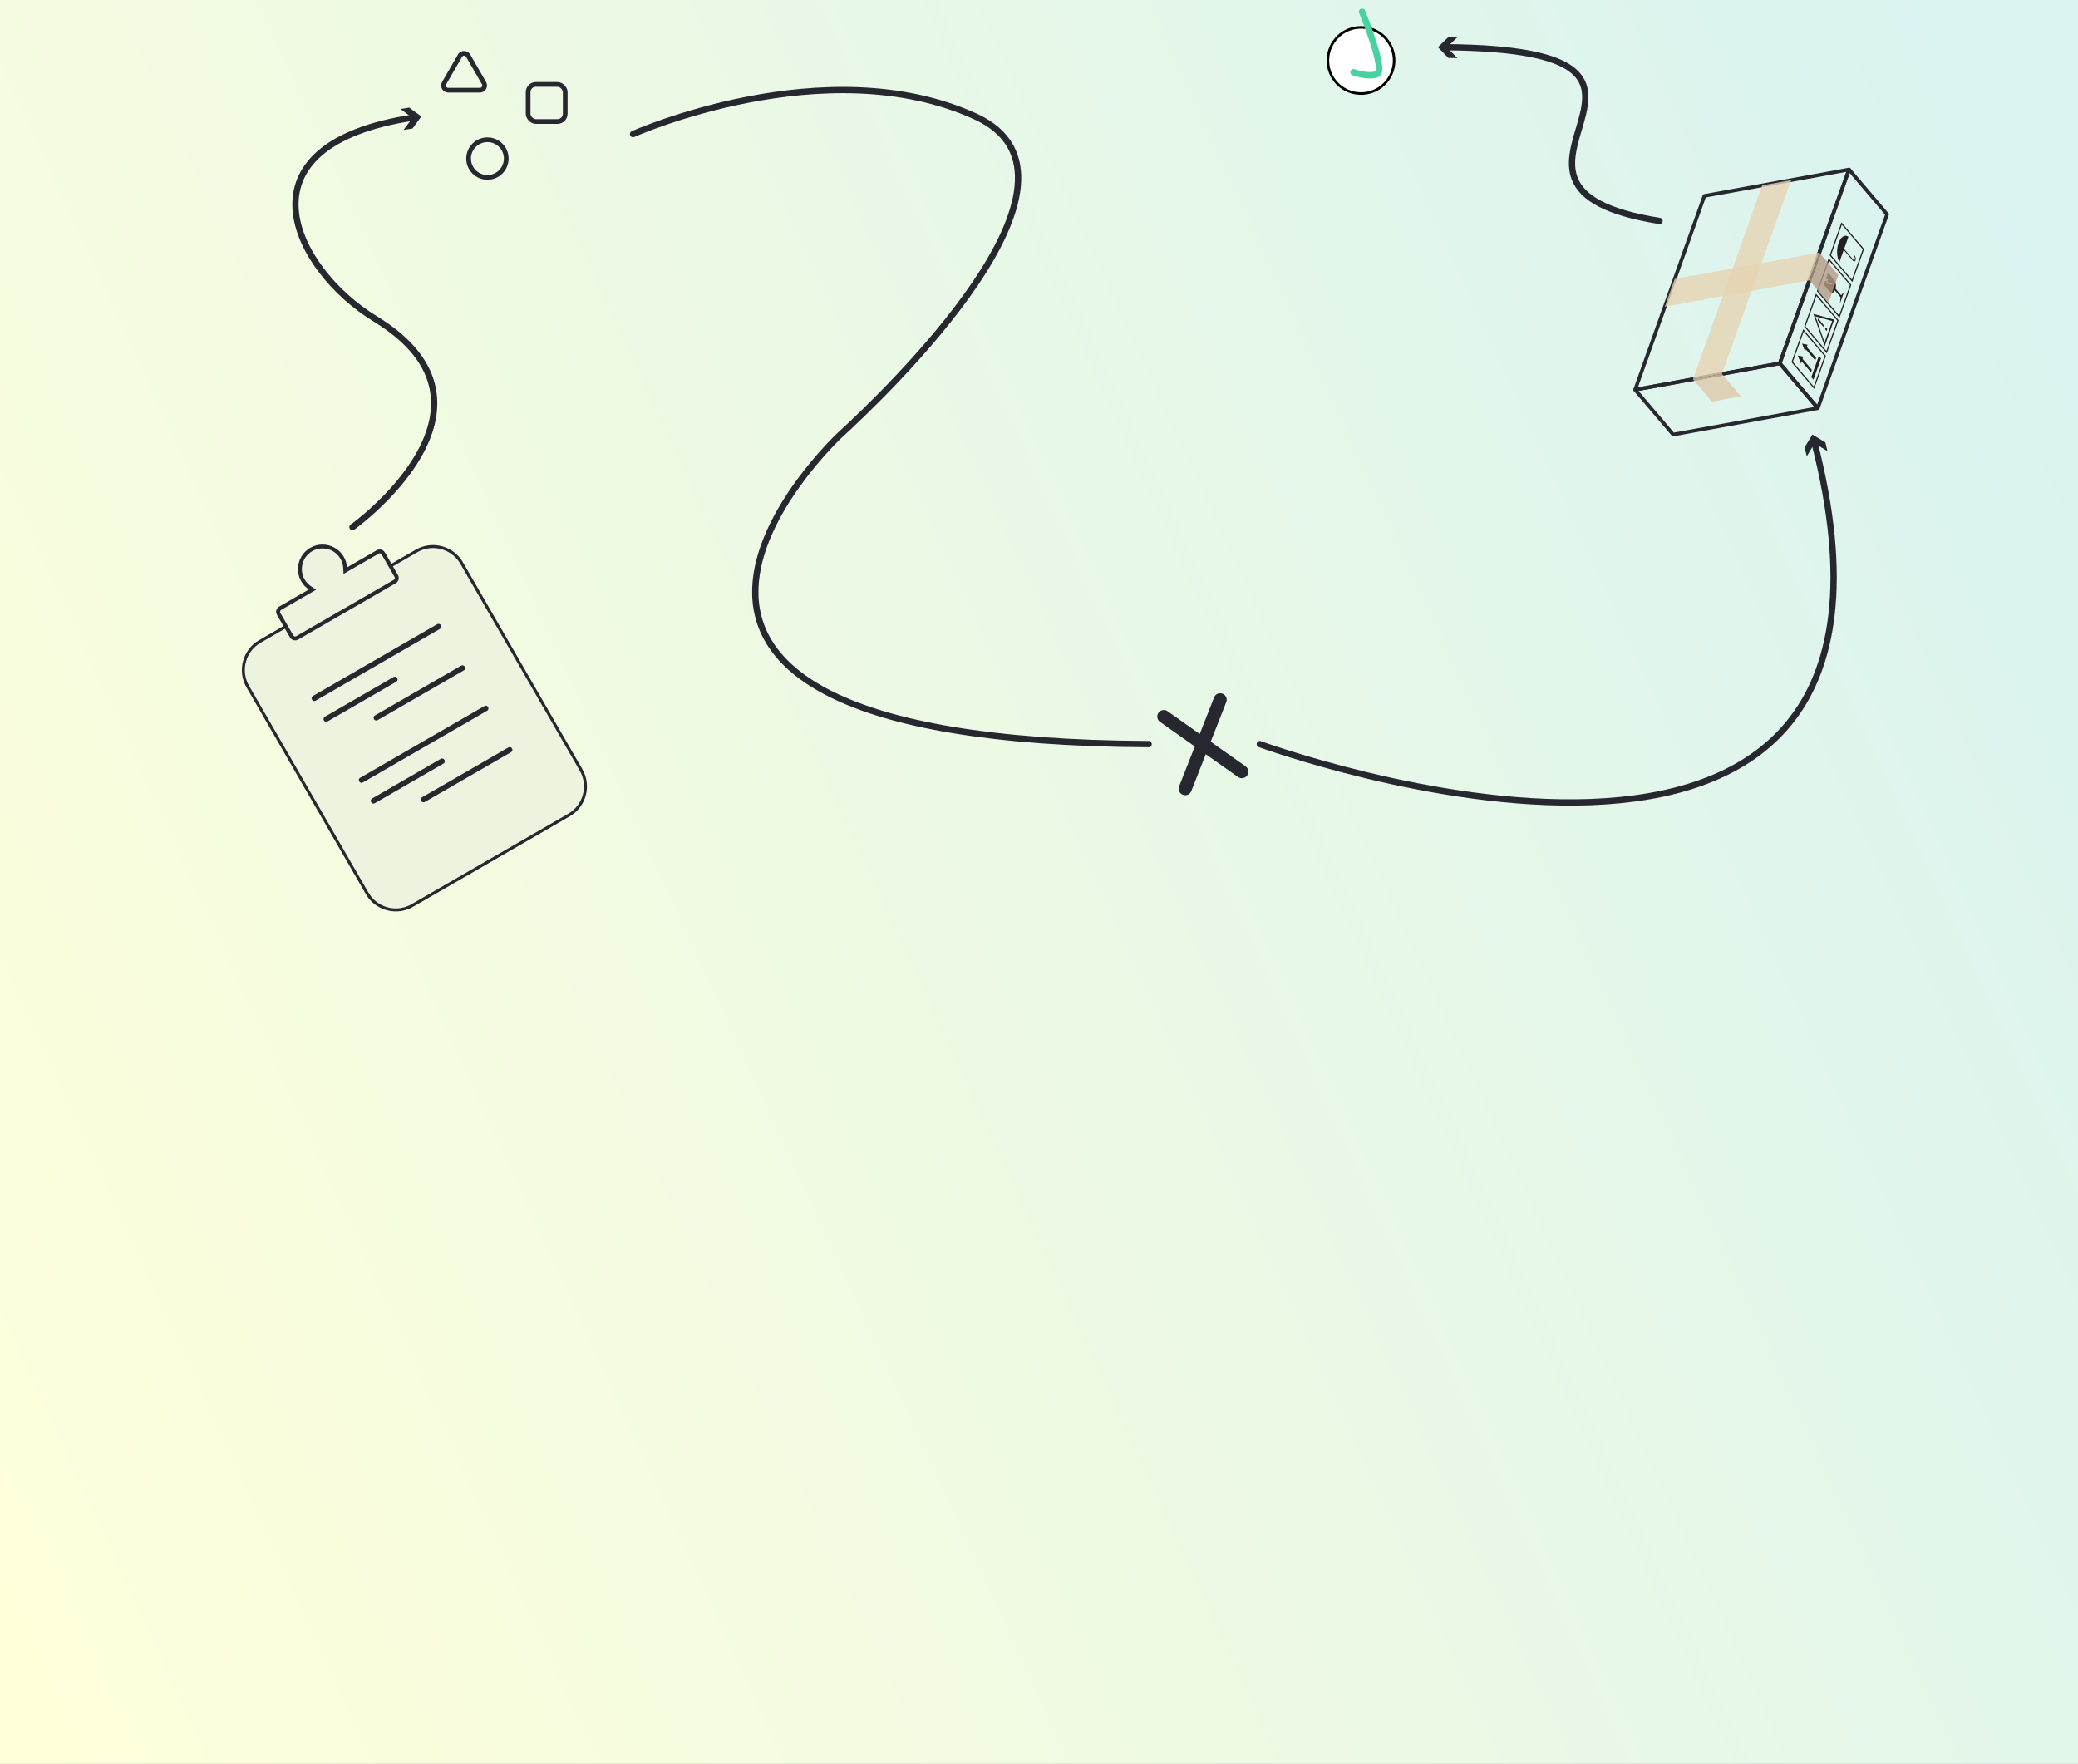 <?xml version="1.0" encoding="UTF-8"?>
<svg id="Layer_1" data-name="Layer 1" xmlns="http://www.w3.org/2000/svg" xmlns:xlink="http://www.w3.org/1999/xlink" viewBox="0 0 2000 1697.518">
  <rect x="0" y="0" width="2000" height="1697.518" fill="#808080" stroke="none"/>
  <defs>
    <style>
      .cls-1 {
        stroke-width: 5.222px;
      }

      .cls-1, .cls-2, .cls-3, .cls-4, .cls-5, .cls-6, .cls-7 {
        stroke: #272730;
      }

      .cls-1, .cls-2, .cls-3, .cls-4, .cls-5, .cls-6, .cls-7, .cls-8 {
        fill: none;
      }

      .cls-1, .cls-2, .cls-3, .cls-4, .cls-6, .cls-8 {
        stroke-linecap: round;
      }

      .cls-1, .cls-4, .cls-5, .cls-6, .cls-7, .cls-8 {
        stroke-miterlimit: 10;
      }

      .cls-9 {
        fill: url(#linear-gradient);
      }

      .cls-9, .cls-10, .cls-11, .cls-12, .cls-13, .cls-14, .cls-15, .cls-16, .cls-17, .cls-18 {
        stroke-width: 0px;
      }

      .cls-10 {
        fill: #000;
      }

      .cls-2 {
        stroke-width: 6.063px;
      }

      .cls-2, .cls-3 {
        stroke-linejoin: round;
      }

      .cls-3 {
        stroke-width: 3.465px;
      }

      .cls-11 {
        fill: #89644b;
      }

      .cls-12 {
        fill: #ecf4df;
      }

      .cls-4 {
        stroke-width: 12.562px;
      }

      .cls-5 {
        fill-rule: evenodd;
      }

      .cls-5, .cls-7 {
        stroke-width: 4.538px;
      }

      .cls-6 {
        stroke-width: 6.006px;
      }

      .cls-13 {
        fill: #b49b84;
      }

      .cls-13, .cls-15, .cls-18 {
        opacity: .8;
      }

      .cls-14 {
        fill: #272730;
      }

      .cls-15 {
        fill: #e6d3b3;
      }

      .cls-16 {
        fill: #231f20;
      }

      .cls-17 {
        fill: #fff;
      }

      .cls-8 {
        stroke: #4ad1a0;
        stroke-width: 6.207px;
      }

      .cls-18 {
        fill: #ddc8ab;
      }
    </style>
    <linearGradient id="linear-gradient" x1="-123.243" y1="1366.526" x2="2164.816" y2="311.829" gradientUnits="userSpaceOnUse">
      <stop offset="0" stop-color="#ffffd9"/>
      <stop offset=".946" stop-color="#d9f3f0"/>
    </linearGradient>
  </defs>
  <rect class="cls-9" width="2000" height="1697.518"/>
  <g>
    <g>
      <g>
        <path class="cls-12" d="M381.007,875.674c-11.376,0-21.949-6.074-27.594-15.852l-114.967-199.129c-4.222-7.314-5.335-15.866-3.133-24.084,2.202-8.218,7.442-15.068,14.756-19.291l150.852-87.095c4.791-2.767,10.248-4.229,15.781-4.229,11.376,0,21.95,6.074,27.594,15.852l114.967,199.129c8.754,15.162,3.541,34.62-11.623,43.375l-150.852,87.094c-4.792,2.767-10.249,4.229-15.782,4.229Z"/>
        <path class="cls-14" d="M416.704,527.43c10.863,0,20.959,5.799,26.349,15.133l114.967,199.129c4.031,6.982,5.093,15.148,2.99,22.995-2.103,7.847-7.106,14.389-14.087,18.42l-150.852,87.095c-4.574,2.641-9.783,4.036-15.064,4.036-10.865,0-20.962-5.799-26.351-15.133l-114.967-199.129c-8.359-14.478-3.381-33.057,11.097-41.415l150.852-87.094c4.573-2.64,9.782-4.036,15.065-4.036h.001M416.702,524.56c-5.62 0-11.308,1.424-16.499,4.421l-150.852,87.094c-15.808,9.127-21.274,29.528-12.148,45.336l114.967,199.129c6.13,10.617,17.343,16.569,28.837,16.569,5.62,0,11.308-1.424,16.499-4.421l150.852-87.094c15.808-9.127,21.274-29.528,12.148-45.336l-114.967-199.129c-6.13-10.617-17.343-16.569-28.837-16.569h0Z"/>
      </g>
      <line class="cls-1" x1="302.519" y1="672.012" x2="422.061" y2="602.994"/>
      <line class="cls-1" x1="314.033" y1="691.956" x2="380.055" y2="653.838"/>
      <line class="cls-1" x1="362.18" y1="690.75" x2="445.09" y2="642.882"/>
      <line class="cls-1" x1="347.971" y1="750.737" x2="467.513" y2="681.72"/>
      <line class="cls-1" x1="359.486" y1="770.681" x2="425.507" y2="732.563"/>
      <line class="cls-1" x1="407.632" y1="769.476" x2="490.542" y2="721.608"/>
      <g>
        <path class="cls-12" d="M284.081,614.411c-1.392,0-2.684-.74-3.372-1.933l-12.565-21.762c-.514-.891-.649-1.935-.38-2.938s.908-1.84,1.798-2.353l31.211-18.02-2.494-1.666c-2.782-1.859-5.04-4.271-6.712-7.166-2.896-5.017-3.659-10.884-2.149-16.521,1.511-5.638,5.105-10.338,10.121-13.234,3.287-1.897,7.029-2.899,10.824-2.899,7.805,0,15.059,4.166,18.931,10.872,1.672,2.896,2.63,6.058,2.85,9.396l.197,2.993,31.21-18.02c.584-.337,1.248-.515,1.922-.515,1.391,0,2.683.74,3.371,1.933l12.565,21.762c.515.892.649,1.935.38,2.939-.269,1.004-.908,1.84-1.798,2.353l-93.989,54.266c-.583.336-1.248.514-1.92.514h-.001Z"/>
        <path class="cls-14" d="M310.363,527.782c7.141 0,13.776,3.809,17.316,9.94,1.527,2.646,2.403,5.534,2.604,8.585l.393,5.987,5.196-3,28.613-16.52c.304-.176.637-.265.988-.265.727,0,1.4.383,1.756,1l12.564,21.762c.545.943.208,2.2-.735,2.744l-93.989,54.264c-.304.176-.637.265-.988.265-.727,0-1.4-.383-1.756-1l-12.564-21.762c-.544-.943-.208-2.2.735-2.744l28.613-16.52,5.196-3-4.988-3.334c-2.542-1.699-4.606-3.902-6.133-6.547-2.647-4.585-3.344-9.949-1.962-15.106,1.382-5.157,4.667-9.454,9.252-12.101,3.003-1.734,6.423-2.65,9.89-2.65M310.363,524.051c-4.005,0-8.057,1.014-11.756,3.15h0c-11.264,6.503-15.159,21.04-8.656,32.303h0c1.861,3.223,4.38,5.839,7.291,7.784l-28.613,16.52c-2.734,1.579-3.68,5.107-2.101,7.841l12.564,21.762c1.06,1.836,3,2.866,4.988,2.866.972,0,1.956-.246,2.854-.765l93.989-54.264c2.734-1.579,3.68-5.107,2.101-7.841l-12.564-21.762c-1.06-1.836-3-2.866-4.988-2.866-.972,0-1.956.246-2.854.765l-28.613,16.52c-.229-3.494-1.235-6.984-3.096-10.206h0c-4.367-7.564-12.358-11.806-20.547-11.806h0Z"/>
      </g>
    </g>
    <g>
      <path class="cls-6" d="M1597.287,212.642c-211.649-33.866,78.734-165.177-206.454-167.234"/>
      <polygon class="cls-14" points="1402.94 35.48 1392.605 45.511 1402.641 55.84 1393.997 55.714 1383.967 45.384 1394.296 35.353 1402.94 35.48"/>
    </g>
    <g>
      <path class="cls-5" d="M442.738,53.555l-15.276,26.459c-1.742,3.018.436,6.79,3.92,6.79h30.553c3.485,0,5.663-3.772,3.921-6.79l-15.276-26.459c-1.742-3.018-6.098-3.018-7.841,0Z"/>
      <circle class="cls-7" cx="469.121" cy="152.596" r="18.119"/>
      <rect class="cls-7" x="508.307" y="81.225" width="35.694" height="35.694" rx="7.431" ry="7.431"/>
    </g>
    <g>
      <path class="cls-6" d="M339.248,507.277s161.336-115.41,21.774-200.517c-77.829-47.461-138.657-167.439,37.713-193.742"/>
      <polygon class="cls-14" points="388.473 124.991 396.995 113.38 385.379 104.865 393.924 103.551 405.534 112.067 397.018 123.677 388.473 124.991"/>
    </g>
    <g>
      <path class="cls-17" d="M1309.94,90.025c-8.824,0-17.016-3.486-23.066-9.816-12.153-12.713-11.698-32.944,1.015-45.097,5.938-5.675,13.761-8.801,22.03-8.801,8.824,0,17.017,3.486,23.067,9.816,5.862,6.132,8.984,14.214,8.792,22.758-.192,8.544-3.676,16.477-9.808,22.339-5.936,5.675-13.76,8.801-22.03,8.801Z"/>
      <path class="cls-10" d="M1309.921,25.073v2.477h.001c8.481,0,16.354,3.35,22.169,9.433,11.681,12.22,11.243,31.664-.976,43.346-5.705,5.454-13.224,8.457-21.174,8.457-8.483,0-16.357-3.35-22.172-9.433-11.681-12.22-11.243-31.664.976-43.346,5.704-5.453,13.224-8.456,21.174-8.457l.002-2.477M1309.919,25.073c-8.241.001-16.495,3.034-22.885,9.143h0c-13.173,12.593-13.648,33.675-1.055,46.848h0c6.484,6.783,15.216,10.198,23.963,10.198,8.241,0,16.495-3.034,22.885-9.143h0c13.173-12.593,13.648-33.675,1.055-46.848h0c-6.484-6.783-15.216-10.199-23.963-10.198h0Z"/>
    </g>
    <path class="cls-8" d="M1302.787,69.501s13.3,5.012,22.432,1.955-14.234-60.136-14.234-60.136"/>
    <line class="cls-4" x1="1120.106" y1="689.585" x2="1195.207" y2="742.626"/>
    <line class="cls-4" x1="1140.746" y1="759.015" x2="1174.372" y2="673.442"/>
    <g>
      <path class="cls-2" d="M1212.523,716.106s671.586,245.838,533.59-291.217"/>
      <polygon class="cls-14" points="1758.918 434.15 1746.463 426.648 1738.968 439.108 1736.863 430.639 1744.359 418.185 1756.813 425.68 1758.918 434.15"/>
    </g>
    <path class="cls-2" d="M609.285,129.013s185.365-82.776,329.538-16.946c130.657,59.658-88.421,268.236-130.646,306.819,0,0-315.654,294.197,297.337,297.219"/>
    <g>
      <g>
        <polygon class="cls-3" points="1779.636 163.133 1712.965 349.669 1749.594 392.811 1816.266 206.278 1779.636 163.133"/>
        <polygon class="cls-11" points="1779.636 163.133 1712.965 349.669 1713.478 350.273 1780.293 163.908 1779.636 163.133"/>
        <polygon class="cls-3" points="1573.762 375.042 1712.965 349.669 1749.594 392.811 1610.391 418.185 1573.762 375.042"/>
        <polygon class="cls-3" points="1779.636 163.133 1712.965 349.669 1573.762 375.042 1640.438 188.507 1779.636 163.133"/>
        <polygon class="cls-15" points="1602.337 295.102 1741.521 269.763 1751.062 243.077 1611.861 268.451 1602.337 295.102"/>
        <polygon class="cls-15" points="1723.954 173.282 1657.313 359.855 1629.431 364.929 1696.111 178.356 1723.954 173.282"/>
      </g>
      <polygon class="cls-18" points="1657.312 359.823 1675.583 381.398 1647.743 386.475 1629.432 364.908 1657.312 359.823"/>
      <g>
        <g>
          <path class="cls-16" d="M1770.402,252.103c-2.631-4.244-3.054-12.004-.844-18.187.007-.019.014-.039.021-.058.262-.73.551-1.406.862-2.028.247-.496.508-.958.781-1.383.919-1.437,1.967-2.465,3.057-3.043,1.595-.844,3.278-.723,4.771.502l-4.146,11.599,8.854,10.428c.535.63,1.197.51,1.475-.268s.069-1.925-.466-2.555l-.31-.365c-.19-.223-.263-.628-.165-.904s.332-.319.522-.095l.31.365c.914,1.076,1.271,3.034.795,4.363-.475,1.329-1.605,1.535-2.519.459l-8.854-10.428-4.146,11.599Z"/>
          <path class="cls-16" d="M1760.992,245.719l11.336-31.716,21.798,25.675-11.336,31.716-21.798-25.675ZM1772.734,216.228l-10.457,29.256,20.108,23.684,10.457-29.256-20.108-23.684Z"/>
        </g>
        <g>
          <path class="cls-16" d="M1748.677,280.175l11.336-31.716,21.798,25.675-11.336,31.716-21.798-25.675ZM1760.418,250.684l-10.457,29.256,20.108,23.684,10.457-29.256-20.108-23.684Z"/>
          <g>
            <path class="cls-16" d="M1755.416,273.929l5.498,6.476c1.793,2.112,4.023,1.705,4.956-.904l.709-1.984c.932-2.609.229-6.472-1.564-8.584l-5.498-6.476-2.074,5.803,2.064.62-.882,2.467,6.13,2.449-7.498-.988.9-2.518-1.478.104-1.264,3.535Z"/>
            <polygon class="cls-16" points="1771.851 286.4 1772.478 284.645 1765.59 276.532 1764.963 278.287 1771.851 286.4"/>
            <polygon class="cls-16" points="1771.605 284.864 1775.071 280.38 1770.871 292.131 1771.605 284.864"/>
          </g>
        </g>
        <g>
          <path class="cls-16" d="M1736.476,314.308l11.336-31.716,21.798,25.675-11.336,31.716-21.798-25.675ZM1748.218,284.818l-10.457,29.256,20.108,23.684,10.457-29.256-20.108-23.684Z"/>
          <path class="cls-16" d="M1745.356,302.063l19.994,5.527-9.152,25.605-10.842-31.132ZM1747.381,304.465l8.715,25.025,7.357-20.582-16.072-4.443Z"/>
          <path class="cls-16" d="M1758.468,317.677c-.24.672-.74.693-1.189.164-.462-.544-.642-1.366-.402-2.038.227-.634.727-.708,1.189-.164.449.529.635,1.385.402,2.038ZM1755.612,315.214l-6.251-6.991.64-1.792,6.064,7.513-.454,1.269Z"/>
        </g>
        <g>
          <path class="cls-16" d="M1724.245,348.528l11.336-31.716,21.798,25.675-11.336,31.716-21.798-25.675ZM1735.987,319.038l-10.457,29.256,20.108,23.684,10.457-29.256-20.108-23.684Z"/>
          <g>
            <polygon class="cls-16" points="1745.351 365.441 1752.689 344.91 1750.619 342.471 1743.28 363.003 1745.351 365.441"/>
            <g>
              <polygon class="cls-16" points="1743.016 358.326 1743.867 355.947 1733.296 343.498 1732.447 345.876 1743.016 358.326"/>
              <polygon class="cls-16" points="1733.26 349.816 1735.61 343.242 1730.351 342.143 1733.26 349.816"/>
            </g>
            <g>
              <polygon class="cls-16" points="1747.108 346.878 1747.958 344.5 1737.388 332.05 1736.538 334.428 1747.108 346.878"/>
              <polygon class="cls-16" points="1737.352 338.368 1739.702 331.794 1734.443 330.696 1737.352 338.368"/>
            </g>
          </g>
        </g>
      </g>
      <polygon class="cls-13" points="1741.521 269.763 1759.846 291.292 1769.372 264.644 1751.062 243.077 1741.521 269.763"/>
    </g>
  </g>
</svg>